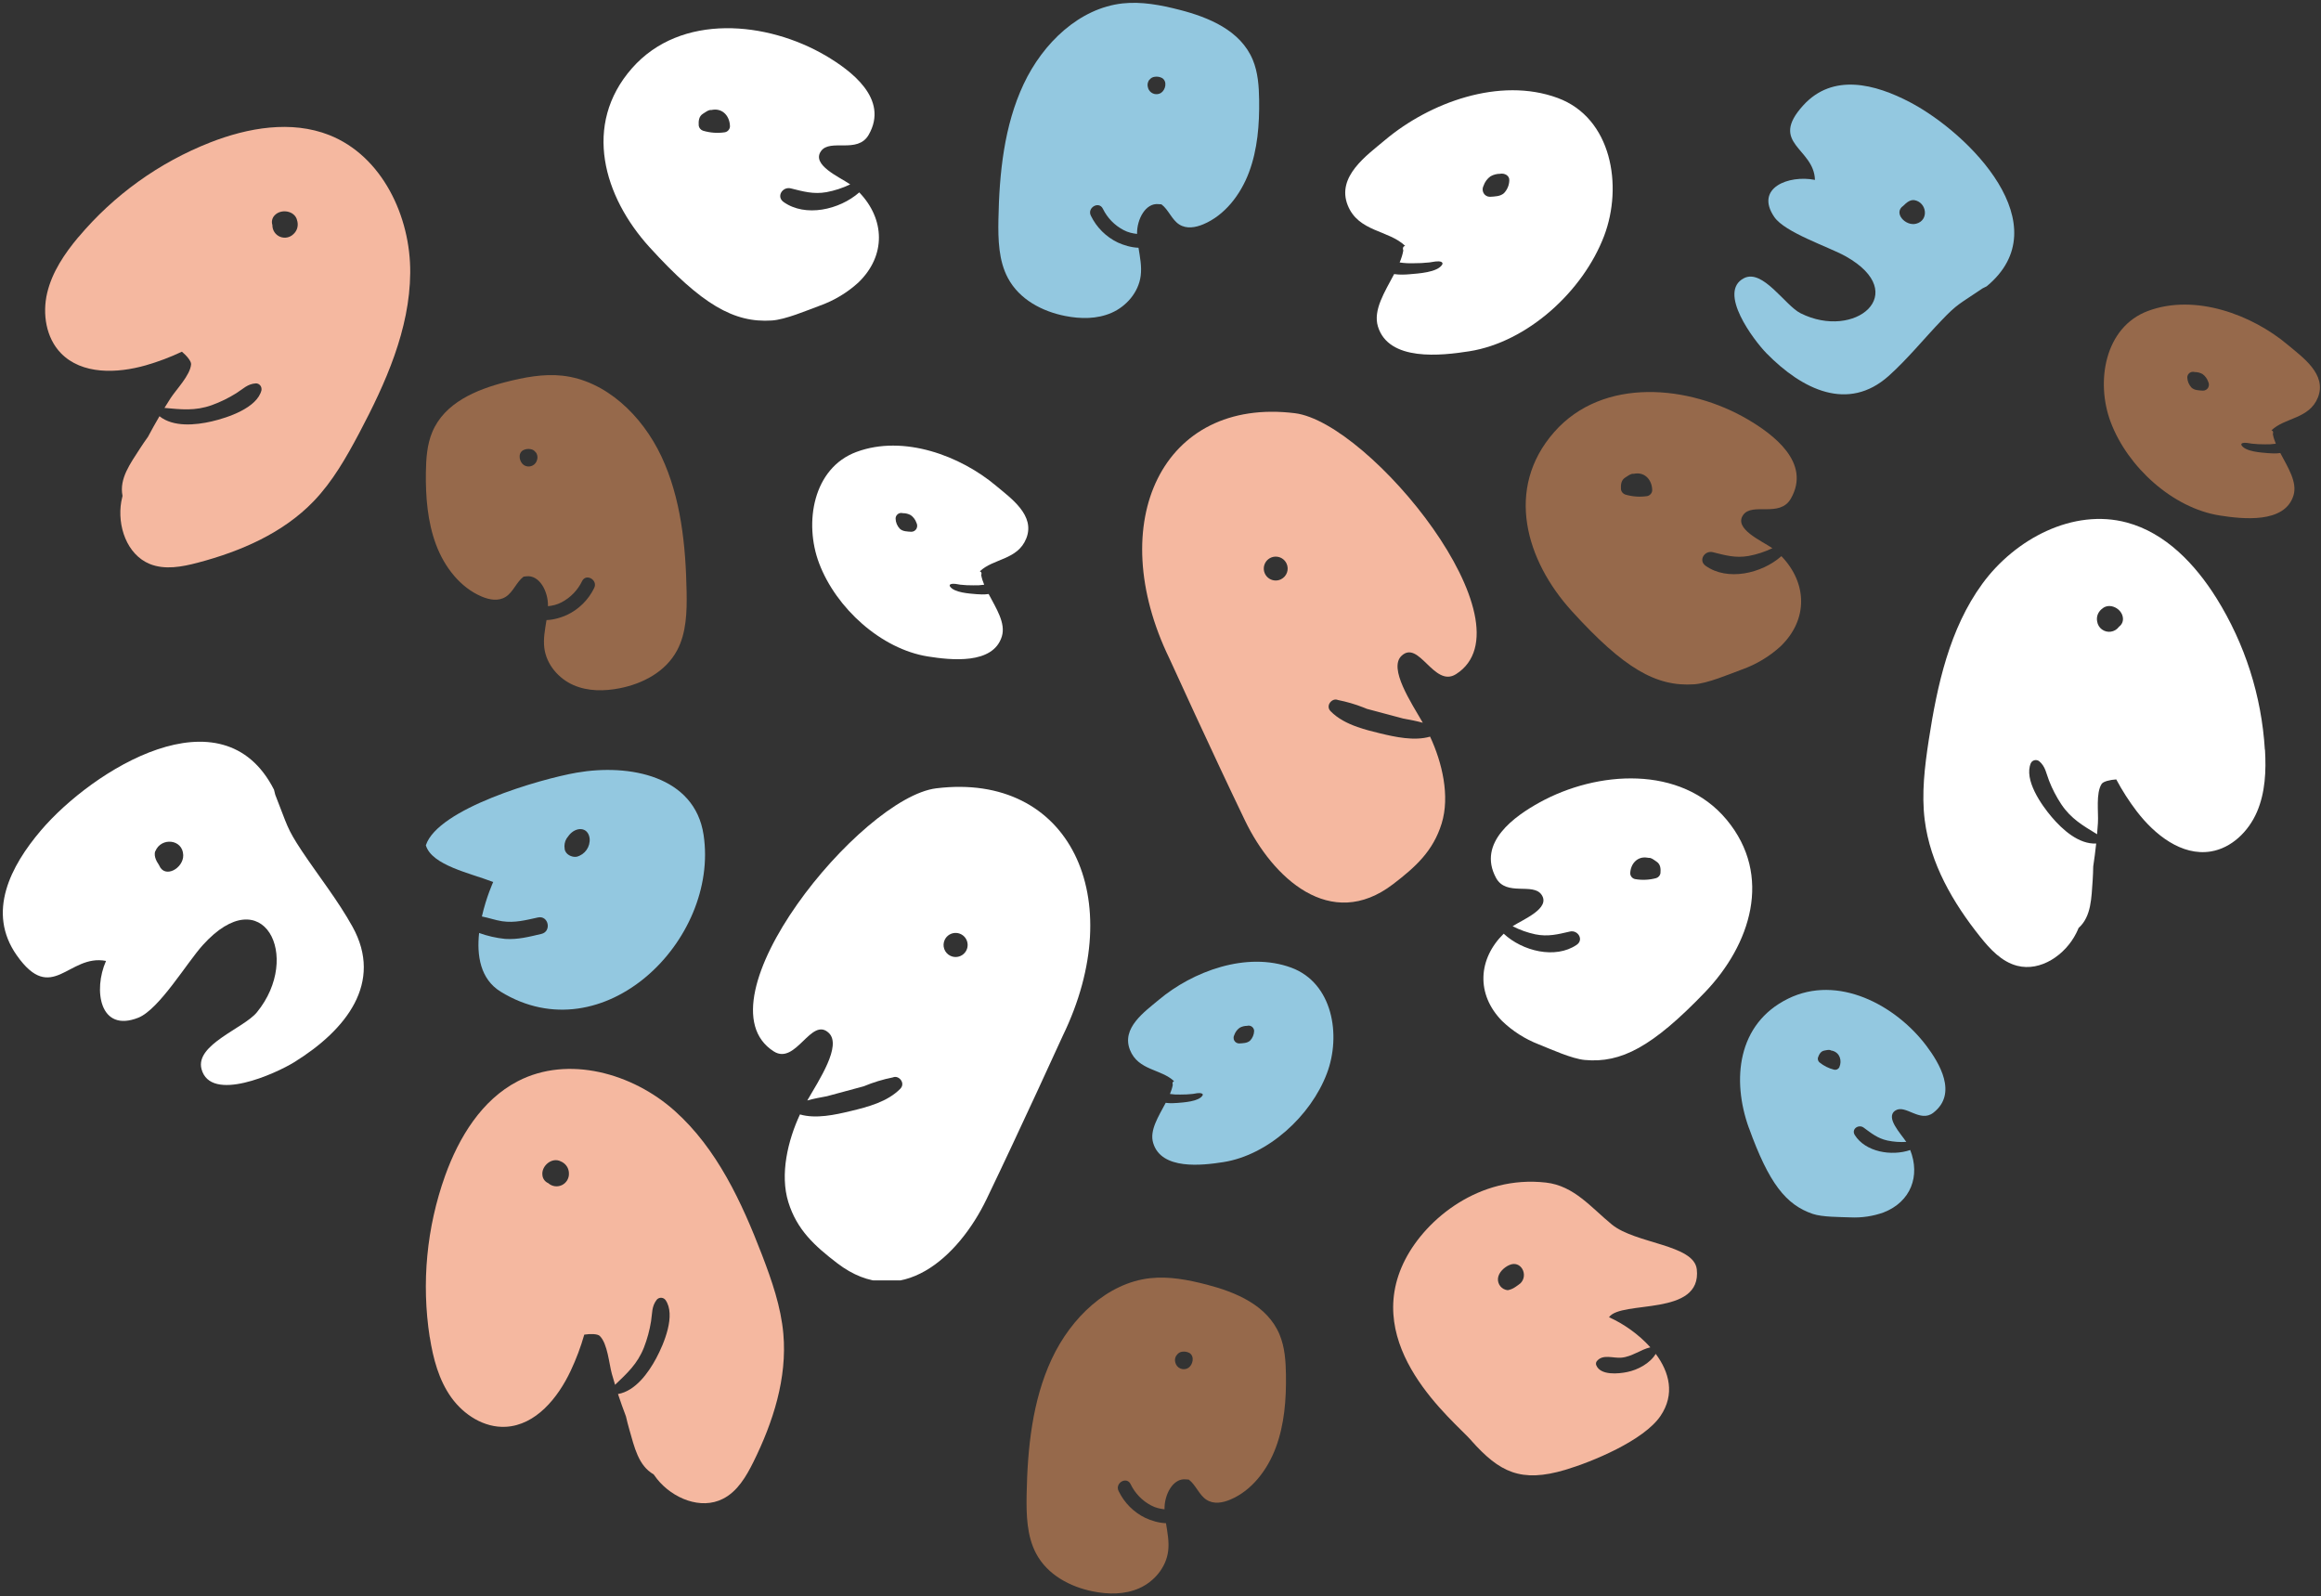 <svg width="100%" height="100%" viewBox="0 0 823 566" preserveAspectRatio="xMidYMin meet" version="1.1" xmlns="http://www.w3.org/2000/svg">
    <rect x="0" y="0" width="823" height="566" fill="#333333" stroke="none"/>
    <svg x="267" y="279" width="120" height="175" viewBox="0 0 120 175" version="1.1" xmlns="http://www.w3.org/2000/svg">
        <path class="face face-1" d="M52.416,106.835 C54.048,104.845 51.615,102.121 49.606,103.014 C46.066,103.716 42.606,104.771 39.276,106.164 L26.206,109.694 C23.852,110.125 21.498,110.553 19.252,111.194 C23.434,103.953 31.554,91.752 26.906,87.274 C20.646,81.274 15.246,98.804 7.376,93.804 C-20.614,75.984 38.176,3.814 64.986,0.514 C112.356,-5.326 133.546,39.514 109.826,88.304 C109.826,88.304 94.696,121.524 82.826,146.174 C72.996,166.594 52.286,186.034 29.896,168.914 C21.816,162.724 15.576,157.054 12.536,147.244 C9.496,137.434 12.336,125.424 16.656,116.144 C22.286,117.784 29.116,116.284 34.656,114.944 C40.776,113.474 47.656,111.674 52.216,107.064 C52.289,106.989 52.356,106.912 52.416,106.835 Z M67.996,54.214 C67.506,55.234 67.441,56.406 67.816,57.474 C68.191,58.541 68.976,59.416 69.996,59.904 C71.553,60.654 73.409,60.391 74.696,59.238 C75.984,58.086 76.45,56.271 75.877,54.641 C75.304,53.01 73.805,51.886 72.079,51.793 C70.354,51.699 68.742,52.655 67.996,54.214 Z" id="Face-1" fill="#FFFFFF" fill-rule="nonzero"></path>
    </svg>
    <svg x="405" y="146" width="119" height="175" viewBox="0 0 120 175" version="1.1" xmlns="http://www.w3.org/2000/svg">
        <path class="face face-2" d="M100.349,111.199 C98.104,110.559 95.751,110.135 93.398,109.704 L80.365,106.229 C79.944,106.052 79.522,105.882 79.098,105.717 C76.161,104.567 73.127,103.68 70.032,103.067 C69.892,103.005 69.75,102.96 69.608,102.932 C67.63,102.52 65.554,105.194 67.368,107.064 C69.965,109.713 73.365,111.434 76.948,112.697 C79.595,113.636 82.342,114.323 84.948,114.954 C90.488,116.294 97.328,117.794 102.948,116.154 C107.278,125.424 110.118,137.434 107.078,147.244 C104.038,157.054 97.798,162.734 89.708,168.914 C67.318,186.044 46.618,166.604 36.778,146.174 C24.898,121.524 9.778,88.304 9.778,88.304 C-13.952,39.514 7.248,-5.326 54.608,0.514 C81.428,3.824 140.238,75.984 112.228,93.814 C104.368,98.814 98.968,81.294 92.708,87.294 C88.051,91.761 96.177,103.967 100.349,111.199 Z M51.608,54.224 C50.862,52.665 49.25,51.709 47.525,51.803 C45.799,51.896 44.3,53.02 43.727,54.651 C43.154,56.281 43.62,58.096 44.908,59.248 C46.195,60.401 48.051,60.664 49.608,59.914 C51.729,58.893 52.624,56.348 51.608,54.224 Z" fill="#F5B8A0" fill-rule="nonzero"></path>
    </svg>
    <svg x="16" y="45" width="130px" height="157px" viewBox="0 0 130 157" version="1.1" xmlns="http://www.w3.org/2000/svg">
        <path class="face face-4" d="M40.55,102.58 C45.45,106.51 53.345,105.746 59.06,104.421 C64.73,103.101 75.21,99.641 76.73,93.311 C76.75,93.159 76.75,93.004 76.73,92.851 C76.687,91.778 75.804,90.93 74.73,90.931 C71.73,91.131 70.21,92.901 67.73,94.451 C65.012,96.151 62.123,97.559 59.11,98.651 C53.16,100.787 48.237,100.167 42.318,99.636 C43.023,98.487 43.74,97.346 44.47,96.211 C46.47,93.101 51.47,88.061 51.76,84.151 C51.83,83.081 50.24,81.151 48.5,79.701 C44.37,81.653 40.09,83.269 35.7,84.531 C25.46,87.451 13.04,87.871 5.61,80.241 C0.29,74.771 -1.02,66.241 0.73,58.851 C2.48,51.461 6.9,44.911 11.8,39.061 L11.86,39.031 C24.384,24.136 40.434,12.61 58.55,5.501 C71.99,0.241 87.32,-2.409 100.75,2.891 C119.43,10.271 129.63,31.661 129.46,51.751 C129.29,71.841 120.75,90.851 111.35,108.601 C106.81,117.151 101.97,125.691 95.26,132.681 C84.37,144.031 69.32,150.511 54.11,154.521 C48.54,155.991 42.48,157.141 37.11,154.971 C28.98,151.651 25.5,141.471 27.01,132.821 C27.13,132.131 27.29,131.461 27.45,130.821 C26.21,124.681 30.23,119.351 33.7,113.931 C34.6,112.541 35.52,111.201 36.47,109.881 C37.776,107.417 39.136,104.983 40.55,102.58 Z M89.35,33.111 C88.56,29.671 83.61,28.901 81.35,31.391 C80.491,32.299 80.199,33.604 80.59,34.791 L80.59,34.911 C80.595,36.671 81.653,38.256 83.276,38.937 C84.899,39.617 86.771,39.26 88.03,38.031 C88.634,37.489 89.088,36.8 89.35,36.031 C89.599,35.242 89.64,34.401 89.47,33.591 C89.443,33.423 89.396,33.258 89.33,33.101 L89.35,33.111 Z" fill="#F5B8A0" fill-rule="nonzero"></path>
    </svg>
    <svg x="541" y="139" width="98px" height="104px" viewBox="0 0 98 104" version="1.1" xmlns="http://www.w3.org/2000/svg">
        <path class="face face-6" d="M87.473,55.371 C84.8,56.661 81.96,57.591 79.026,58.13 C74.376,58.95 70.766,57.89 66.336,56.79 C63.466,56.08 61.086,59.68 63.796,61.62 C71.51,67.123 83.63,64.413 90.665,58.2 C99.751,67.609 100.34,80.621 90.306,90.23 C86.373,93.799 81.775,96.558 76.776,98.35 C72.076,100.08 64.446,103.35 59.636,103.64 C46.276,104.5 34.956,98.14 16.306,77.64 L16.306,77.63 C0.136,59.86 -7.554,34.28 10.096,14.2 C27.446,-5.54 58.096,-2.43 78.806,9.75 C87.636,14.95 101.356,25.01 94.006,37.81 C90.066,44.66 80.336,39.02 77.106,43.6 C73.668,48.477 83.635,52.751 87.473,55.371 Z M38.856,28.91 L38.246,29.01 C37.326,28.88 36.566,29.52 35.326,30.3 C33.776,31.26 33.686,32.9 33.776,34.55 C33.916,35.38 34.494,36.068 35.286,36.35 C37.798,37.099 40.443,37.29 43.036,36.91 C44.02,36.723 44.762,35.908 44.856,34.91 C44.856,31.44 42.516,28.44 38.856,28.91 Z" fill="#96694B" fill-rule="nonzero"></path>
    </svg>
    <svg x="214" y="10" width="98px" height="104px" viewBox="0 0 98 104" version="1.1" xmlns="http://www.w3.org/2000/svg">
        <path class="face face-7" d="M87.474,55.373 C84.816,56.657 81.993,57.586 79.077,58.131 C74.427,58.951 70.817,57.891 66.387,56.791 C63.517,56.081 61.137,59.681 63.847,61.621 C71.549,67.115 83.644,64.415 90.683,58.22 C99.752,67.627 100.334,80.628 90.307,90.231 C86.374,93.8 81.776,96.559 76.777,98.351 C72.077,100.081 64.447,103.351 59.637,103.641 C46.277,104.501 34.957,98.131 16.307,77.641 L16.297,77.631 C0.137,59.861 -7.553,34.271 10.097,14.191 C27.447,-5.539 58.097,-2.429 78.817,9.751 C87.637,14.951 101.367,25.011 94.017,37.811 C90.077,44.661 80.337,39.021 77.107,43.601 C73.669,48.478 83.636,52.752 87.474,55.373 Z M38.837,28.901 L38.227,29.011 C37.307,28.881 36.547,29.521 35.307,30.301 C33.757,31.261 33.667,32.901 33.757,34.551 C33.894,35.38 34.473,36.067 35.267,36.341 C37.777,37.101 40.424,37.292 43.017,36.901 C44.005,36.721 44.75,35.902 44.837,34.901 C44.837,31.441 42.497,28.441 38.837,28.901 Z" fill="#FFFFFF" fill-rule="nonzero"></path>
    </svg>
    <svg x="526" y="276" width="96px" height="100px" viewBox="0 0 96 100" version="1.1" xmlns="http://www.w3.org/2000/svg">
        <path class="face face-8" d="M7.199,55.062 C13.829,61.247 25.483,64.154 33.047,59.026 C35.717,57.226 33.517,53.676 30.717,54.286 C26.407,55.286 22.887,56.196 18.407,55.286 C15.6,54.688 12.893,53.72 10.354,52.413 C14.1,49.984 23.851,46.116 20.657,41.306 C17.657,36.786 8.097,41.986 4.467,35.256 C-2.303,22.686 11.237,13.316 19.907,8.526 C40.237,-2.704 69.987,-4.894 86.237,14.646 C102.777,34.536 94.647,59.076 78.547,75.836 C59.957,95.166 48.857,101.016 35.957,99.836 C31.317,99.406 24.027,96.056 19.527,94.266 C14.739,92.398 10.365,89.605 6.657,86.046 C-2.75,76.483 -1.84,63.916 7.199,55.062 Z M58.057,28.096 C54.527,27.546 52.137,30.376 52.057,33.696 C52.11,34.669 52.806,35.487 53.757,35.696 C56.255,36.134 58.819,36.018 61.267,35.356 C62.044,35.11 62.624,34.457 62.777,33.656 C62.907,32.066 62.847,30.476 61.387,29.506 C60.217,28.726 59.527,28.086 58.597,28.176 L58.057,28.096 Z" fill="#FFFFFF" fill-rule="nonzero"></path>
    </svg>
    <svg x="746" y="108" width="77px" height="76px" viewBox="0 0 77 76" version="1.1" xmlns="http://www.w3.org/2000/svg">
        <path class="face face-10" d="M60.981,49.327 C59.699,49.518 58.403,49.593 57.107,49.55 C55.564,49.56 54.021,49.48 52.487,49.31 C51.457,49.2 50.087,48.78 49.087,49.15 L48.987,49.2 C48.759,49.331 48.679,49.62 48.807,49.85 C50.197,52.18 55.847,52.46 58.197,52.67 C59.218,52.758 60.976,52.871 62.568,52.631 C65.244,57.716 68.681,62.949 67.247,67.65 C64.177,77.77 49.047,76.03 41.047,74.77 C24.447,72.15 8.447,57.63 2.447,41.72 C-2.983,27.39 0.277,7.94 15.717,2.23 C32.437,-3.96 52.547,3.61 65.177,14.23 C70.497,18.7 79.167,24.72 75.907,32.92 C72.847,40.59 64.197,39.99 59.427,44.59 L59.427,44.6 C59.427,44.6 60.327,44.72 59.927,45.91 C60.124,47.027 60.499,48.169 60.981,49.327 Z M32.217,23.92 L32.147,23.9 C31.99,23.861 31.829,23.84 31.667,23.84 C31.123,23.818 30.594,24.019 30.201,24.397 C29.808,24.774 29.587,25.295 29.587,25.84 C29.633,27.182 30.166,28.462 31.087,29.44 C32.157,30.44 33.767,30.41 35.157,30.51 C35.913,30.518 36.613,30.116 36.987,29.46 C37.346,28.792 37.346,27.988 36.987,27.32 C36.615,26.238 35.916,25.298 34.987,24.63 C34.141,24.157 33.186,23.913 32.217,23.92 Z" fill="#96694B" fill-rule="nonzero"></path>
    </svg>
    <svg x="400" y="341" width="73px" height="72px" viewBox="0 0 73 72" version="1.1" xmlns="http://www.w3.org/2000/svg">
        <path class="face face-12" d="M13.347,50.023 C14.86,50.254 16.533,50.151 17.509,50.067 C19.599,49.887 25.149,49.597 26.429,47.387 C26.49,47.282 26.506,47.158 26.474,47.041 C26.442,46.924 26.364,46.826 26.259,46.767 L26.159,46.767 L26.159,46.727 C25.219,46.367 23.909,46.727 22.929,46.877 C21.471,47.035 20.005,47.109 18.539,47.097 C17.306,47.142 16.073,47.072 14.854,46.888 C15.314,45.784 15.671,44.694 15.859,43.627 C15.479,42.497 16.339,42.377 16.339,42.377 L16.339,42.387 C11.809,38.007 3.589,38.617 0.679,31.287 C-2.421,23.497 5.819,17.777 10.879,13.527 C22.879,3.437 41.989,-3.753 57.879,2.107 C72.549,7.537 75.659,26.017 70.489,39.637 C64.759,54.757 49.589,68.567 33.809,71.047 C26.209,72.247 11.809,73.917 8.909,64.287 C7.53,59.819 10.8,54.857 13.347,50.023 Z M42.199,22.737 C41.278,22.734 40.373,22.968 39.569,23.417 C38.683,24.051 38.019,24.946 37.669,25.977 C37.329,26.6 37.329,27.353 37.669,27.977 C38.027,28.598 38.691,28.98 39.409,28.977 C40.729,28.887 42.229,28.907 43.269,27.977 C44.151,27.052 44.66,25.834 44.699,24.557 C44.688,24.039 44.471,23.546 44.095,23.189 C43.719,22.832 43.217,22.641 42.699,22.657 C42.547,22.657 42.395,22.677 42.249,22.717 L42.199,22.737 Z" fill="#93C8E0" fill-rule="nonzero"></path>
    </svg>
    <svg id="face17" x="130" y="245" width="140px" height="140px" viewBox="0 0 140 140" version="1.1" xmlns="http://www.w3.org/2000/svg">
        <path class="face face-17" d="M39.884,85.807 C42.861,86.883 45.962,87.591 49.12,87.911 C53.715,88.201 57.561,87.16 61.967,86.139 C65.693,85.279 64.514,79.494 60.758,80.305 C56.432,81.245 52.557,82.306 48.051,81.646 C45.605,81.273 43.266,80.408 40.872,79.957 C42.423,73.062 44.895,67.705 44.895,67.705 L44.865,67.725 C36.733,64.583 23.108,61.831 21,54.715 C25.255,41.705 61.597,31.197 74.473,28.965 C93.143,25.713 116.319,30.106 119.476,50.982 C125.14,88.421 83.853,128.922 47.552,106.635 C40.243,102.152 39.032,93.696 39.884,85.807 Z M71.806,51.102 C72.056,50.782 70.907,52.303 70.907,52.303 C70.251,53.392 70.006,54.681 70.218,55.936 C70.378,57.918 72.775,59.098 74.513,58.768 C77.417,58.008 79.347,55.258 79.078,52.263 C78.509,48.1 74.253,48.1 71.806,51.102 Z" fill="#93C8E0" fill-rule="nonzero"></path>
    </svg>
    <svg x="615" y="30" width="100px" height="110px" viewBox="0 0 100 110" version="1.1" xmlns="http://www.w3.org/2000/svg">
        <path class="face face-19" d="M89.461,71.518 L88.031,72.228 C79.671,77.908 79.131,77.638 73.411,83.638 C67.251,90.058 61.331,97.378 54.611,103.378 C40.361,115.998 24.221,108.358 11.361,95.248 C6.871,90.648 -6.069,73.528 3.361,68.648 C10.061,65.188 17.961,78.318 23.461,81.068 C42.721,90.728 62.831,74.078 39.531,60.918 C33.311,57.448 17.931,52.488 14.131,46.918 C7.131,36.658 19.211,31.928 28.561,33.788 C28.241,22.398 12.071,20.958 24.371,7.398 C34.911,-4.232 49.981,-0.222 62.371,6.308 C83.241,17.308 115.621,49.868 89.461,71.518 Z M63.781,40.958 C62.011,40.688 60.321,42.568 60.321,42.568 L59.871,42.978 C56.241,45.498 60.661,50.288 64.421,49.328 C69.111,48.138 68.241,41.708 63.781,40.958 Z" fill="#93C8E0" fill-rule="nonzero"></path>
    </svg>
    <svg x="1" y="263" width="128px" height="122px" viewBox="0 0 128 122" version="1.1" xmlns="http://www.w3.org/2000/svg">
        <path class="face face-20" d="M96.152,16.985 L96.602,18.795 C101.012,29.945 100.602,30.515 106.012,38.695 C111.882,47.505 118.842,56.265 124.012,65.615 C134.942,85.375 121.872,102.135 103.342,113.615 C96.812,117.655 73.632,128.195 70.442,116.015 C68.202,107.345 85.442,101.615 90.082,95.945 C106.282,76.145 92.222,48.525 70.922,72.085 C65.232,78.375 55.482,94.845 48.052,97.845 C34.342,103.285 32.002,88.065 36.592,77.715 C23.282,75.125 17.432,93.495 4.932,75.715 C-5.798,60.465 2.772,44.045 13.562,31.385 C31.742,10.075 77.872,-18.955 96.152,16.985 Z M54.062,38.775 C53.292,40.775 55.062,43.195 55.062,43.195 L55.432,43.825 C57.432,48.685 64.102,44.825 63.972,40.205 C63.812,34.475 56.132,33.805 54.102,38.775 L54.062,38.775 Z" fill="#FFFFFF" fill-rule="nonzero"></path>
    </svg>
    <svg id="face3" x="132" y="361" width="165px" height="190px" viewBox="0 0 165 190" version="1.1" xmlns="http://www.w3.org/2000/svg">
        <path class="face face-3" d="M87.135,133.282 C93.318,132.209 97.931,125.745 100.703,120.563 C103.467,115.388 107.728,105.237 103.966,99.922 C103.866,99.803 103.756,99.692 103.637,99.593 C102.788,98.91 101.549,99.034 100.852,99.872 C99.016,102.26 99.326,104.588 98.857,107.485 C98.349,110.652 97.509,113.756 96.352,116.746 C94.045,122.623 90.359,125.93 86.094,130.009 C85.698,128.717 85.318,127.423 84.956,126.127 C83.958,122.551 83.459,115.448 80.675,112.69 C79.916,111.941 77.431,111.871 75.176,112.221 C73.919,116.62 72.307,120.91 70.356,125.048 C65.826,134.689 57.972,144.33 47.334,144.899 C39.72,145.309 32.465,140.703 28.024,134.499 C23.584,128.295 21.578,120.673 20.4,113.13 L20.37,113.13 C17.4,93.891 19.276,74.213 25.829,55.884 C30.709,42.287 38.802,28.99 51.625,22.357 C69.458,13.105 92.31,19.509 107.279,32.906 C122.248,46.304 130.99,65.216 138.215,83.988 C141.677,93.039 144.921,102.31 145.769,111.961 C147.156,127.646 142.136,143.251 135.151,157.368 C132.596,162.523 129.473,167.857 124.333,170.435 C116.49,174.431 106.531,170.295 101.012,163.442 C100.573,162.902 100.174,162.343 99.775,161.773 C94.336,158.666 92.959,152.123 91.173,145.938 C90.714,144.35 90.314,142.771 89.945,141.183 C88.949,138.577 88.009,135.938 87.135,133.282 Z M66.873,50.809 C63.77,49.151 59.888,52.368 60.337,55.695 C60.457,56.937 61.246,58.014 62.393,58.502 L62.483,58.582 C63.815,59.722 65.697,59.961 67.272,59.191 C68.847,58.421 69.816,56.788 69.737,55.035 C69.729,54.224 69.509,53.428 69.099,52.728 C68.669,52.016 68.06,51.43 67.332,51.029 C67.193,50.93 67.038,50.856 66.873,50.809 Z" fill="#F5B8A0" fill-rule="nonzero"></path>
    </svg>
    <svg id="face5" x="653" y="173" width="180px" height="180px" viewBox="0 0 180 180" version="1.1" xmlns="http://www.w3.org/2000/svg">
        <path class="face face-5" d="M90.6,122.796 C85.618,119.744 81.363,117.346 77.901,112.157 C76.164,109.536 74.712,106.737 73.571,103.807 C72.511,101.127 72.321,98.807 70.081,96.907 C69.231,96.264 68.026,96.4 67.341,97.217 C67.249,97.34 67.169,97.47 67.101,97.607 C64.601,103.487 70.801,112.337 74.531,116.717 C78.282,121.129 84.093,126.411 90.283,126.089 C89.994,128.811 89.642,131.524 89.231,134.227 C89.201,135.817 89.151,137.417 89.041,139.037 C88.571,145.367 88.611,151.927 84.041,156.037 C83.771,156.657 83.511,157.287 83.201,157.887 C79.321,165.587 70.611,171.587 62.261,169.437 C56.781,168.027 52.681,163.577 49.151,159.157 C39.491,147.087 31.431,133.157 29.491,117.827 C28.301,108.417 29.471,98.817 30.911,89.417 C33.911,69.917 38.281,49.927 49.911,33.987 C61.541,18.047 82.161,7.157 101.161,12.277 C114.911,15.967 125.391,27.057 132.911,39.057 C143.034,55.27 148.94,73.758 150.091,92.837 L150.141,92.817 C150.581,100.297 150.251,108.027 147.281,114.907 C144.311,121.787 138.301,127.707 130.911,128.907 C120.581,130.577 111.031,122.977 104.661,114.667 C101.94,111.099 99.512,107.316 97.401,103.357 C95.161,103.497 92.791,104.077 92.221,104.957 C90.111,108.187 91.131,115.097 90.901,118.737 C90.817,120.092 90.717,121.445 90.6,122.796 Z M92.461,42.777 L92.501,42.767 C92.355,42.85 92.221,42.951 92.101,43.067 C91.491,43.608 91.03,44.297 90.761,45.067 C90.516,45.826 90.475,46.637 90.641,47.417 C90.811,48.516 91.407,49.504 92.301,50.167 C94.196,51.575 96.871,51.196 98.301,49.317 C98.321,49.281 98.344,49.248 98.371,49.217 C99.371,48.51 99.905,47.313 99.761,46.097 C99.461,42.827 95.101,40.537 92.461,42.777 Z" fill="#FFFFFF" fill-rule="nonzero"></path>
    </svg>
    <svg id="face9" x="583" y="321" width="140px" height="140px" viewBox="0 0 140 140" version="1.1" xmlns="http://www.w3.org/2000/svg">
        <path class="face face-9" d="M92.938,83.885 C90.704,84.024 88.456,83.862 86.255,83.4 C82.795,82.63 80.595,80.86 77.835,78.82 C76.045,77.51 73.365,79.32 74.685,81.45 C78.45,87.453 87.686,89.043 94.34,86.764 C97.949,95.904 94.624,105.101 84.905,108.89 C81.149,110.241 77.163,110.839 73.175,110.65 C69.425,110.5 63.175,110.57 59.765,109.41 C50.245,106.17 44.205,98.51 37.145,78.92 L37.125,78.92 C31.005,61.92 32.995,41.98 51.015,33.11 C68.715,24.38 89.115,35.34 100.015,49.73 C104.655,55.87 111.295,66.79 102.515,73.56 C97.815,77.19 92.675,70.48 89.115,72.74 C85.321,75.142 91.039,80.977 92.938,83.885 Z M66.745,51.56 L66.325,51.49 C65.695,51.08 64.995,51.31 63.925,51.49 C62.625,51.72 62.035,52.83 61.625,54 C61.482,54.615 61.685,55.259 62.155,55.68 C63.682,56.924 65.464,57.815 67.375,58.29 C68.112,58.449 68.864,58.092 69.205,57.42 C70.215,55.06 69.415,52.29 66.745,51.56 Z" fill="#93C8E0" fill-rule="nonzero"></path>
    </svg>
    <svg id="face11" x="256" y="126" width="140px" height="140px" viewBox="0 0 140 140" version="1.1" xmlns="http://www.w3.org/2000/svg">
        <path class="face face-11" d="M92.98,81.327 C91.699,81.519 90.403,81.59 89.107,81.54 C87.564,81.558 86.021,81.481 84.487,81.31 C83.457,81.15 82.087,80.77 81.087,81.15 L81.087,81.19 L80.987,81.19 C80.758,81.325 80.678,81.617 80.807,81.85 C82.197,84.18 87.847,84.45 90.197,84.67 C91.218,84.754 92.972,84.864 94.562,84.623 C97.237,89.71 100.675,94.946 99.247,99.65 C96.167,109.77 81.047,108.03 73.047,106.77 C56.447,104.15 40.447,89.62 34.447,73.72 C29.017,59.38 32.277,39.93 47.717,34.23 C64.437,28.04 84.547,35.61 97.177,46.23 C102.497,50.7 111.167,56.71 107.907,64.91 C104.847,72.59 96.197,71.99 91.427,76.59 L91.427,76.6 C91.427,76.6 92.327,76.72 91.927,77.91 C92.124,79.027 92.499,80.169 92.98,81.327 Z M64.187,55.96 L64.117,55.95 C63.96,55.912 63.799,55.888 63.637,55.88 C63.095,55.861 62.568,56.063 62.178,56.44 C61.787,56.817 61.567,57.337 61.567,57.88 C61.605,59.224 62.139,60.507 63.067,61.48 C64.127,62.48 65.737,62.45 67.127,62.55 C67.883,62.558 68.583,62.156 68.957,61.5 C69.316,60.832 69.316,60.028 68.957,59.36 C68.585,58.278 67.886,57.338 66.957,56.67 C66.111,56.197 65.156,55.953 64.187,55.96 Z" fill="#FFFFFF" fill-rule="nonzero"></path>
    </svg>
    <svg id="face13" x="454" y="9" width="140px" height="140px" viewBox="0 0 140 140" version="1.1" xmlns="http://www.w3.org/2000/svg">
        <path class="face face-13" d="M40.341,88.18 C42.328,88.49 44.534,88.351 45.801,88.238 C48.711,87.978 55.801,87.638 57.421,84.748 C57.5,84.61 57.519,84.447 57.476,84.294 C57.433,84.142 57.33,84.013 57.191,83.938 L57.071,83.888 L57.071,83.848 C55.841,83.388 54.141,83.898 52.861,84.048 C50.962,84.254 49.052,84.351 47.141,84.338 C45.524,84.391 43.906,84.298 42.306,84.061 C42.898,82.626 43.356,81.211 43.591,79.828 C43.091,78.348 44.221,78.198 44.221,78.198 L44.271,78.198 C38.371,72.498 27.661,73.288 23.871,63.748 C19.871,53.598 30.571,46.148 37.161,40.618 C52.791,27.478 77.681,18.108 98.371,25.748 C117.491,32.818 121.531,56.888 114.811,74.628 C107.341,94.318 87.581,112.298 67.021,115.548 C57.121,117.108 38.401,119.268 34.591,106.738 C32.823,100.925 37.051,94.459 40.341,88.18 Z M77.961,52.618 C76.76,52.61 75.577,52.917 74.531,53.508 C73.379,54.326 72.514,55.488 72.061,56.828 C71.611,57.654 71.611,58.652 72.061,59.478 C72.523,60.289 73.388,60.787 74.321,60.778 C76.041,60.658 78.001,60.678 79.321,59.458 C80.465,58.248 81.126,56.661 81.181,54.998 C81.301,53.218 79.491,52.368 78.021,52.598 L77.961,52.618 Z" fill="#FFFFFF" fill-rule="nonzero"></path>
    </svg>
    <svg id="face14" x="127" y="119" width="140px" height="140px" viewBox="0 0 140 140" version="1.1" xmlns="http://www.w3.org/2000/svg">
        <path class="face face-14" d="M66.786,100.86 C69.35,100.785 72.037,99.957 74.093,99.017 C78.276,97.022 81.657,93.665 83.683,89.497 C85.103,86.667 80.853,84.177 79.423,87.007 C77.861,90.256 75.29,92.912 72.093,94.577 C70.466,95.443 68.892,95.755 67.299,95.948 C67.301,95.891 67.302,95.834 67.303,95.777 C67.373,90.717 64.303,84.777 59.613,85.347 L58.653,85.467 C56.133,87.357 54.993,90.907 52.353,92.597 C49.713,94.287 46.543,93.677 43.793,92.517 C36.253,89.337 30.603,82.127 27.603,74.077 C24.603,66.027 23.893,57.167 24.013,48.477 C24.083,43.617 24.423,38.637 26.273,34.207 C30.633,23.767 41.933,19.137 52.273,16.477 C58.873,14.787 65.673,13.477 72.413,14.207 C87.673,15.887 100.623,28.157 107.533,42.847 C114.443,57.537 116.163,74.417 116.463,90.847 C116.593,97.957 116.393,105.417 113.093,111.587 C109.023,119.227 100.883,123.417 92.823,125.017 C87.323,126.107 81.493,126.177 76.323,123.907 C71.153,121.637 66.773,116.717 66.013,110.777 C65.588,107.462 66.263,104.174 66.786,100.86 Z M61.103,40.247 C60.191,40.088 59.252,40.236 58.433,40.667 C56.493,41.867 57.173,44.887 58.833,45.967 C59.697,46.488 60.762,46.555 61.685,46.147 C62.608,45.739 63.275,44.907 63.473,43.917 C63.608,43.419 63.608,42.894 63.473,42.397 C63.446,42.218 63.389,42.045 63.303,41.887 C63.21,41.649 63.059,41.439 62.863,41.277 C62.437,40.711 61.803,40.34 61.103,40.247 Z" fill="#96694B" fill-rule="nonzero"></path>
    </svg>
    <svg id="face15" x="330" y="-13" width="140px" height="140px" viewBox="0 0 140 140" version="1.1" xmlns="http://www.w3.org/2000/svg">
        <path class="face face-15" d="M73.19,95.942 C71.598,95.75 70.024,95.438 68.398,94.567 C65.202,92.896 62.629,90.242 61.058,86.997 C59.638,84.157 55.388,86.657 56.808,89.477 C58.83,93.65 62.212,97.01 66.398,99.007 C68.446,99.941 71.134,100.769 73.699,100.845 C74.223,104.156 74.904,107.451 74.478,110.777 C73.718,116.717 69.338,121.637 64.168,123.907 C58.998,126.177 53.168,126.117 47.668,125.027 C39.608,123.427 31.468,119.227 27.398,111.587 C24.098,105.427 23.898,97.957 24.028,90.847 C24.328,74.407 26.048,57.547 32.958,42.847 C39.868,28.147 52.818,15.877 68.078,14.207 C74.818,13.477 81.618,14.787 88.218,16.477 C98.558,19.127 109.858,23.757 114.218,34.197 C116.068,38.637 116.408,43.607 116.478,48.467 C116.598,57.157 115.908,66.007 112.888,74.067 C109.868,82.127 104.238,89.347 96.698,92.517 C93.948,93.667 90.778,94.267 88.138,92.587 C85.498,90.907 84.358,87.347 81.838,85.457 L80.878,85.387 C76.188,84.827 73.118,90.807 73.188,95.827 C73.188,95.865 73.189,95.903 73.19,95.942 Z M79.388,40.237 C78.692,40.324 78.059,40.684 77.628,41.237 C77.432,41.397 77.283,41.608 77.198,41.847 C77.109,42.001 77.048,42.171 77.018,42.347 C76.883,42.848 76.883,43.376 77.018,43.877 C77.081,44.229 77.206,44.568 77.388,44.877 C77.81,45.587 78.498,46.1 79.299,46.303 C80.1,46.505 80.949,46.381 81.658,45.957 C83.318,44.877 83.998,41.857 82.058,40.657 C81.237,40.231 80.3,40.083 79.388,40.237 Z" fill="#93C8E0" fill-rule="nonzero"></path>
    </svg>
    <svg id="face16" x="345" y="444" width="130px" height="130px" viewBox="0 0 130 130" version="1.1" xmlns="http://www.w3.org/2000/svg">
        <path class="face face-16" d="M67.928,91.159 C66.352,90.966 64.792,90.655 63.181,89.791 C60,88.12 57.44,85.459 55.88,82.204 C54.468,79.368 50.24,81.864 51.653,84.69 C53.665,88.872 57.028,92.24 61.192,94.24 C63.227,95.175 65.894,96.005 68.442,96.082 C68.962,99.384 69.63,102.669 69.209,105.986 C68.453,111.938 64.096,116.869 58.954,119.144 C53.811,121.419 48.012,121.359 42.551,120.266 C34.524,118.663 26.428,114.454 22.379,106.807 C19.107,100.624 18.898,93.138 19.027,86.013 C19.326,69.537 21.037,52.641 27.91,37.909 C34.783,23.177 47.664,10.881 62.843,9.207 C69.557,8.476 76.311,9.788 82.876,11.482 C93.161,14.148 104.401,18.788 108.737,29.24 C110.588,33.69 110.916,38.671 110.985,43.541 C111.115,52.25 110.418,61.119 107.415,69.196 C104.411,77.274 98.811,84.519 91.311,87.686 C88.575,88.849 85.422,89.46 82.796,87.766 C80.17,86.073 79.036,82.505 76.53,80.621 L75.575,80.551 C70.91,79.98 67.856,85.973 67.926,91.003 C67.926,91.055 67.927,91.107 67.928,91.159 Z M74.093,35.293 C73.388,35.401 72.756,35.791 72.342,36.376 C72.035,36.678 71.824,37.065 71.735,37.488 C71.601,37.99 71.601,38.519 71.735,39.021 C71.941,40.007 72.609,40.831 73.527,41.23 C74.445,41.629 75.498,41.552 76.351,41.026 C78.002,39.953 78.678,36.917 76.749,35.714 C75.931,35.292 75,35.145 74.093,35.293 Z" fill="#96694B" fill-rule="nonzero"></path>
    </svg>
    <svg id="face18" x="478" y="401" width="140px" height="140px" viewBox="0 0 140 140" version="1.1" xmlns="http://www.w3.org/2000/svg">
        <path class="face face-18" d="M107.2,76.719 C103.715,77.516 100.69,80.05 96.943,80.386 C93.943,80.656 90.333,78.986 88.183,81.666 C87.88,82.097 87.827,82.656 88.043,83.136 C89.563,86.736 95.893,86.136 99.043,85.466 C102.725,84.717 107.091,82.413 109.099,79.038 C113.955,85.536 115.982,93.4 110.793,101.056 C104.913,109.736 86.643,117.306 76.983,120.176 C61.313,124.816 53.733,121.046 43.733,109.816 L43.723,109.766 C37.423,102.656 4.323,76.386 20.323,45.496 C27.763,31.146 46.553,15.616 70.183,18.306 C80.173,19.436 86.233,27.206 93.583,33.206 C102.043,40.056 122.663,40.246 123.663,49.056 C125.533,65.996 96.833,59.866 92.533,66.056 C97.451,68.223 102.999,72.014 107.2,76.719 Z M59.393,55.286 C60,54.886 60.59,54.456 61.163,53.996 C64.073,51.056 61.303,45.676 57.163,47.556 C55.363,48.356 53.393,50.136 53.163,52.256 C53.063,53.275 53.373,54.292 54.024,55.082 C54.675,55.872 55.614,56.37 56.633,56.466 C57.628,56.279 58.57,55.876 59.393,55.286 Z" fill="#F5B8A0" fill-rule="nonzero"></path>
    </svg>
</svg>
